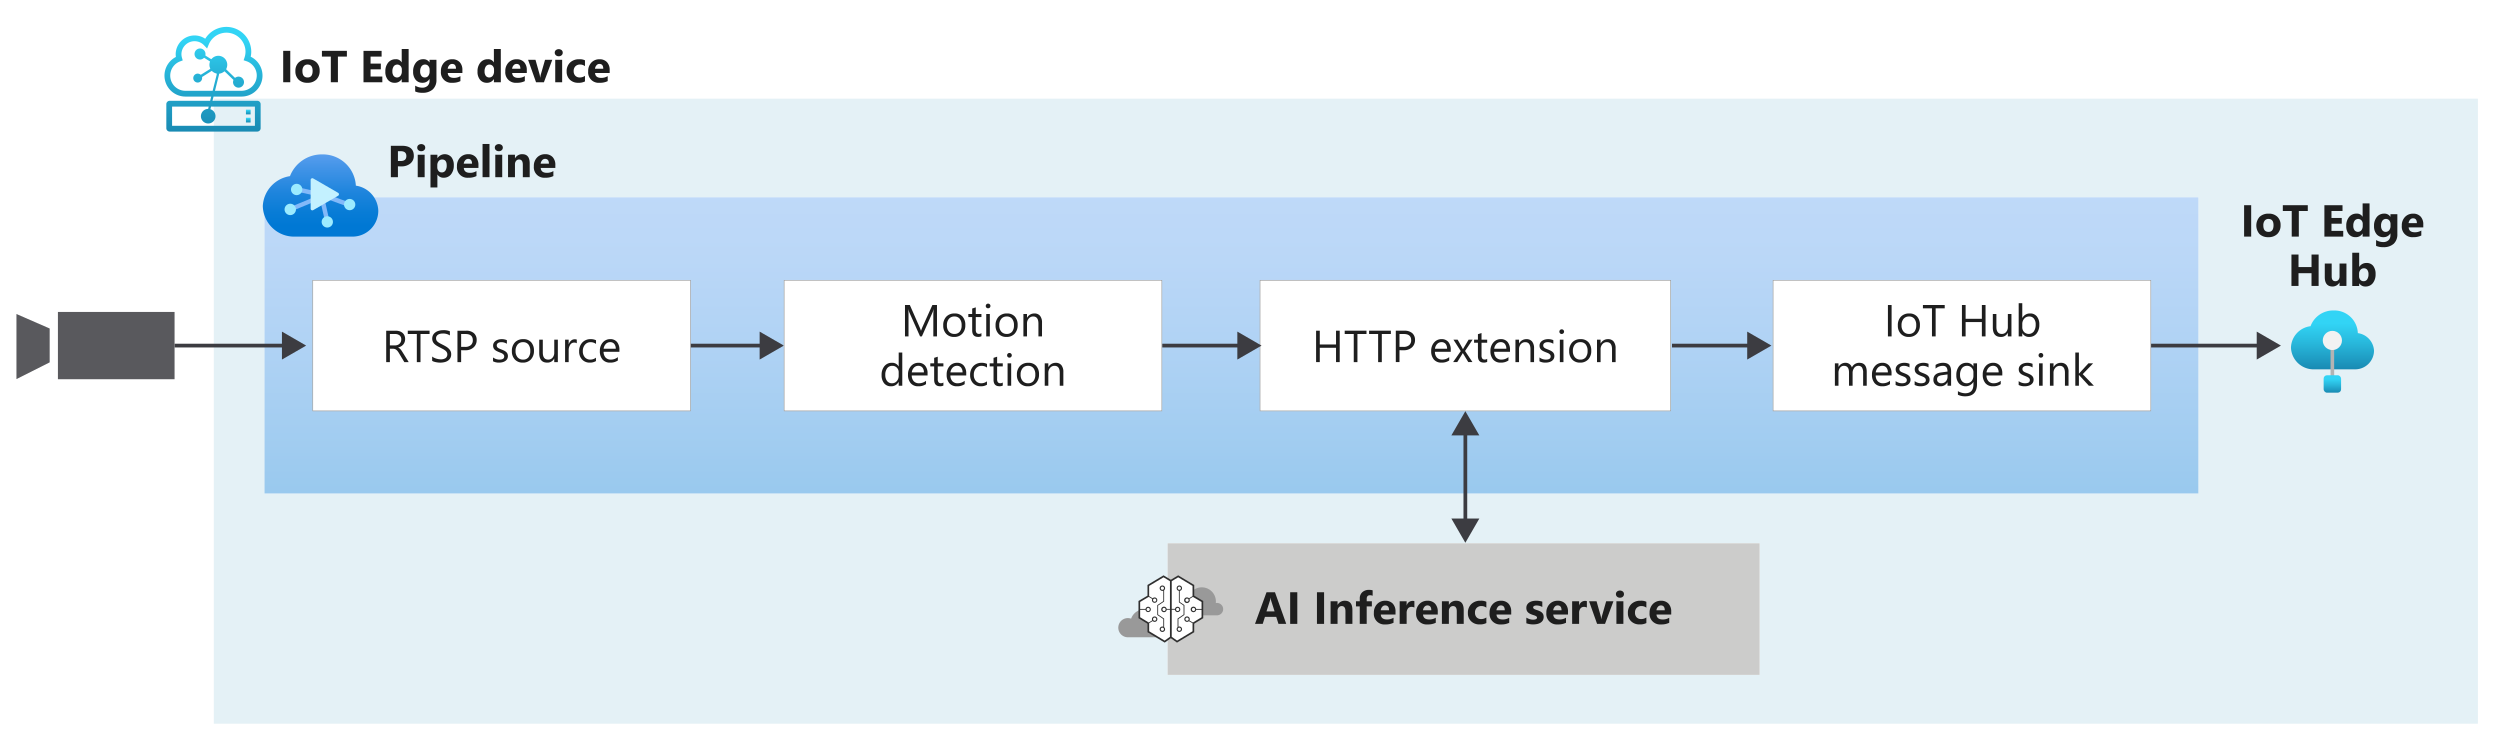 <svg xmlns="http://www.w3.org/2000/svg" xmlns:xlink="http://www.w3.org/1999/xlink" viewBox="0 0 668.8 198">
  <defs>
    <linearGradient id="linear-gradient" x1="329.43" y1="52.8" x2="329.43" y2="132" gradientUnits="userSpaceOnUse">
      <stop offset="0" stop-color="#5ea0ef"/>
      <stop offset="0.18" stop-color="#559cec"/>
      <stop offset="0.47" stop-color="#3c91e5"/>
      <stop offset="0.84" stop-color="#1380da"/>
      <stop offset="1" stop-color="#0078d4"/>
    </linearGradient>
    <linearGradient id="linear-gradient-2" x1="623.99" y1="1460.786" x2="623.99" y2="1476.549" gradientTransform="matrix(1, 0, 0, -1, 0, 1559.6)" gradientUnits="userSpaceOnUse">
      <stop offset="0" stop-color="#198ab3"/>
      <stop offset="0.44" stop-color="#28b7db"/>
      <stop offset="0.78" stop-color="#32d4f5"/>
    </linearGradient>
    <linearGradient id="linear-gradient-3" x1="623.953" y1="1454.549" x2="623.953" y2="1459.215" xlink:href="#linear-gradient-2"/>
    <linearGradient id="linear-gradient-4" x1="57.114" y1="7.2" x2="57.114" y2="35.2" gradientUnits="userSpaceOnUse">
      <stop offset="0.131" stop-color="#32d4f5"/>
      <stop offset="0.404" stop-color="#28b7db"/>
      <stop offset="1" stop-color="#198ab3"/>
    </linearGradient>
    <linearGradient id="linear-gradient-5" x1="66.417" y1="29.341" x2="66.417" y2="30.596" xlink:href="#linear-gradient-4"/>
    <linearGradient id="linear-gradient-6" x1="66.417" y1="31.507" x2="66.417" y2="32.763" xlink:href="#linear-gradient-4"/>
    <linearGradient id="linear-gradient-7" x1="85.754" y1="1522.403" x2="85.754" y2="1495.787" gradientTransform="matrix(1, 0, 0, -1, 0, 1559.6)" gradientUnits="userSpaceOnUse">
      <stop offset="0.117" stop-color="#5ea0ef"/>
      <stop offset="0.271" stop-color="#4595e8"/>
      <stop offset="0.531" stop-color="#1f85dd"/>
      <stop offset="0.741" stop-color="#087cd6"/>
      <stop offset="0.873" stop-color="#0078d4"/>
    </linearGradient>
  </defs>
  <g id="Shapes">
    <rect width="668.8" height="198" fill="#fff"/>
    <g>
      <rect x="57.2" y="26.4" width="605.694" height="167.2" fill="#fff"/>
      <rect x="57.2" y="26.4" width="605.694" height="167.2" fill="#198ab3" opacity="0.12"/>
    </g>
    <g>
      <rect x="70.766" y="52.8" width="517.328" height="79.2" fill="#fff"/>
      <rect x="70.766" y="52.8" width="517.328" height="79.2" opacity="0.4" fill="url(#linear-gradient)"/>
    </g>
    <g>
      <rect x="337.011" y="74.903" width="110" height="35.097" fill="#fff"/>
      <g opacity="0.65">
        <path d="M446.861,75.053v34.8h-109.7v-34.8h109.7m.15-.15h-110V110h110V74.9Z" fill="#505150"/>
      </g>
    </g>
    <g>
      <line x1="392.011" y1="115.382" x2="392.011" y2="139.818" fill="none" stroke="#3c3c41" stroke-miterlimit="10"/>
      <polygon points="388.272 116.476 392.011 110 395.751 116.476 388.272 116.476" fill="#3c3c41"/>
      <polygon points="388.272 138.724 392.011 145.2 395.751 138.724 388.272 138.724" fill="#3c3c41"/>
    </g>
    <g>
      <line x1="45.446" y1="92.452" x2="76.518" y2="92.452" fill="none" stroke="#3c3c41" stroke-miterlimit="10"/>
      <polygon points="75.424 96.191 81.9 92.452 75.424 88.712 75.424 96.191" fill="#3c3c41"/>
    </g>
    <g>
      <line x1="183.1" y1="92.452" x2="204.312" y2="92.452" fill="none" stroke="#3c3c41" stroke-miterlimit="10"/>
      <polygon points="203.218 96.191 209.694 92.452 203.218 88.712 203.218 96.191" fill="#3c3c41"/>
    </g>
    <g>
      <line x1="310.894" y1="92.452" x2="332.106" y2="92.452" fill="none" stroke="#3c3c41" stroke-miterlimit="10"/>
      <polygon points="331.011 96.191 337.488 92.452 331.011 88.712 331.011 96.191" fill="#3c3c41"/>
    </g>
    <g>
      <line x1="447.294" y1="92.452" x2="468.506" y2="92.452" fill="none" stroke="#3c3c41" stroke-miterlimit="10"/>
      <polygon points="467.411 96.191 473.888 92.452 467.411 88.712 467.411 96.191" fill="#3c3c41"/>
    </g>
    <g>
      <rect x="474.26" y="74.903" width="101.2" height="35.097" fill="#fff"/>
      <g opacity="0.65">
        <path d="M575.31,75.053v34.8H474.41v-34.8h100.9m.15-.15H474.26V110h101.2V74.9Z" fill="#505150"/>
      </g>
    </g>
    <g>
      <line x1="575.46" y1="92.452" x2="604.814" y2="92.452" fill="none" stroke="#3c3c41" stroke-miterlimit="10"/>
      <polygon points="603.72 96.191 610.196 92.452 603.72 88.712 603.72 96.191" fill="#3c3c41"/>
    </g>
    <g>
      <path d="M635.1,93.867a5.012,5.012,0,0,0-4.333-4.752,6.294,6.294,0,0,0-6.481-6.061,6.456,6.456,0,0,0-6.172,4.209,5.949,5.949,0,0,0-5.233,5.728,6.049,6.049,0,0,0,6.258,5.814h10.678a1.025,1.025,0,0,0,.271,0A5.05,5.05,0,0,0,635.1,93.867Z" fill="url(#linear-gradient-2)"/>
      <rect x="623.472" y="93.386" width="0.963" height="7.641" fill="#b3b3b3"/>
      <circle cx="623.953" cy="91.077" r="2.568" fill="#f2f2f2"/>
      <rect x="621.62" y="100.385" width="4.666" height="4.666" rx="0.901" fill="url(#linear-gradient-3)"/>
    </g>
    <g>
      <path d="M68.827,26.964H56.848l.281-1.128H64.6a5.616,5.616,0,0,0,2.469-10.665,6.54,6.54,0,0,0,.146-1.372A6.65,6.65,0,0,0,54.9,10.366,5.05,5.05,0,0,0,47,14.473a5.138,5.138,0,0,0,.058.763,5.607,5.607,0,0,0,2.57,10.6H56.5l-.281,1.128H45.4a.908.908,0,0,0-.905.91V34.29a.908.908,0,0,0,.905.91H68.827a.908.908,0,0,0,.9-.91V27.873A.907.907,0,0,0,68.827,26.964Zm-19.2-2.674a4.061,4.061,0,0,1-1.415-7.877l.674-.253-.207-.7a3.529,3.529,0,0,1-.142-.992,3.508,3.508,0,0,1,6.05-2.355l.813.863.455-1.1A5.112,5.112,0,0,1,65.679,13.8a5.021,5.021,0,0,1-.26,1.584l-.245.736.734.244a4.043,4.043,0,0,1,2.782,3.849A4.086,4.086,0,0,1,64.6,24.288H57.514l1.063-4.264.051-.3.3-.067a2.363,2.363,0,0,0,.835-.368l.308-.215,2.376,2.3-.062.256a1.473,1.473,0,0,0,1.427,1.819,1.411,1.411,0,0,0,.533-.1,1.481,1.481,0,0,0,.834-1.913,1.463,1.463,0,0,0-1.9-.838.631.631,0,0,0-.06.032c-.023.014-.048.027-.071.039l-.291.151-2.365-2.289.121-.29a2.4,2.4,0,0,0-2.2-3.316,2.365,2.365,0,0,0-1.642.663l-.257.249-1.572-.985.025-.281a1.461,1.461,0,0,0-1.457-1.6,1.448,1.448,0,0,0-.534.1,1.482,1.482,0,0,0-.833,1.914,1.458,1.458,0,0,0,1.368.938,1.436,1.436,0,0,0,.534-.1,1.453,1.453,0,0,0,.322-.184l.249-.181,1.561.979-.078.323a2.334,2.334,0,0,0,.048,1.314l.112.341L53.725,20l-.239-.14a1.169,1.169,0,0,0-1.029-.083,1.2,1.2,0,0,0-.673,1.547A1.183,1.183,0,0,0,53.321,22a1.2,1.2,0,0,0,.748-1.143l-.007-.261,2.584-1.634.254.21a2.371,2.371,0,0,0,.735.408l.366.127-.062.377-1.049,4.2Zm18.57,9.365H46.034V28.511h9.8l-.156.623a1.951,1.951,0,1,0,.6.087l.177-.71H68.194Z" fill="url(#linear-gradient-4)"/>
      <path d="M67.042,29.341H65.793V30.6h1.249Z" fill="url(#linear-gradient-5)"/>
      <path d="M67.042,31.507H65.793v1.256h1.249Z" fill="url(#linear-gradient-6)"/>
    </g>
    <g id="a3857c27-3253-4155-b620-22ae9cf301a7">
      <g>
        <path d="M95.2,49.666a8.852,8.852,0,0,0-9.086-8.36,9.109,9.109,0,0,0-8.541,5.815,8.529,8.529,0,0,0-7.269,8A8.382,8.382,0,0,0,78.884,63.3H94.3a6.907,6.907,0,0,0,6.9-6.912A7,7,0,0,0,95.2,49.666Z" fill="url(#linear-gradient-7)"/>
        <g>
          <polygon points="93.968 54.358 86.267 51.497 86.068 51.991 86.193 51.538 79.355 50.033 79.027 51.18 84.798 52.431 77.394 55.491 77.963 56.507 85.608 53.332 86.976 59.356 88.158 59.21 86.764 52.992 93.515 55.46 93.968 54.358" fill="#83b9f9"/>
          <path d="M78.169,51.615a1.512,1.512,0,1,0,.268-2.121h0l-.034.028A1.5,1.5,0,0,0,78.169,51.615Zm-1.716,5.35a1.521,1.521,0,1,0,.258-2.137,1.521,1.521,0,0,0-.258,2.137Zm15.9-1.321a1.505,1.505,0,1,0,.276-2.111l-.006,0h0a1.486,1.486,0,0,0-.278,2.083Z" fill="#9cebff"/>
          <path d="M86.373,60.288a1.505,1.505,0,1,0,.269-2.112h0a1.487,1.487,0,0,0-.29,2.084l0,0Z" fill="#9cebff"/>
        </g>
        <path d="M90.449,52.367a.453.453,0,0,0,0-.786l-3.322-1.922-3.333-1.921a.454.454,0,0,0-.687.393v7.686a.453.453,0,0,0,.687.393l3.333-1.921Z" fill="#c3f1ff"/>
      </g>
    </g>
    <g>
      <g>
        <polygon points="4.4 101.414 13.288 96.94 13.288 87.881 4.4 84.003 4.4 101.414" fill="#fff"/>
        <polygon points="4.4 101.414 13.288 96.94 13.288 87.881 4.4 84.003 4.4 101.414" fill="#3c3c41" opacity="0.85"/>
      </g>
      <g>
        <rect x="15.495" y="83.452" width="31.205" height="18" fill="#fff"/>
        <rect x="15.495" y="83.452" width="31.205" height="18" fill="#3c3c41" opacity="0.85"/>
      </g>
    </g>
    <g>
      <rect x="209.694" y="74.903" width="101.2" height="35.097" fill="#fff"/>
      <g opacity="0.65">
        <path d="M310.744,75.053v34.8h-100.9v-34.8h100.9m.15-.15h-101.2V110h101.2V74.9Z" fill="#505150"/>
      </g>
    </g>
    <g>
      <rect x="83.6" y="74.903" width="101.2" height="35.097" fill="#fff"/>
      <g opacity="0.65">
        <path d="M184.65,75.053v34.8H83.75v-34.8h100.9m.15-.15H83.6V110H184.8V74.9Z" fill="#505150"/>
      </g>
    </g>
    <g>
      <rect x="312.364" y="145.343" width="158.363" height="35.2" fill="#fff"/>
      <rect x="312.364" y="145.343" width="158.363" height="35.2" fill="#cccccb"/>
    </g>
    <g>
      <path d="M310.207,167.169a1.716,1.716,0,0,0-.315.03,3.93,3.93,0,0,0,.026-.437,3.771,3.771,0,0,0-7.324-1.261,2.566,2.566,0,1,0-.863,4.982h8.476a1.657,1.657,0,1,0,0-3.314Z" fill="#999" fill-rule="evenodd"/>
      <path d="M325.564,161.3a1.633,1.633,0,0,0-.315.031,3.733,3.733,0,0,0,.026-.438,3.771,3.771,0,0,0-7.324-1.261,2.566,2.566,0,1,0-.862,4.982h8.475a1.657,1.657,0,0,0,0-3.314Z" fill="#999" fill-rule="evenodd"/>
      <path d="M307.181,156.636l4.14-2.428,1.9,1.205,2.014-1.261,4.046,2.541-.037,2.879,2.465,1.412v4.366l-2.447,1.317v2.409l-4.347,2.5-1.713-1.242-1.6,1.242L307.237,169l-.037-2.315-2.334-1.43-.094-4.2,2.428-1.506Z" fill="#fff" fill-rule="evenodd"/>
      <path d="M311.29,168.6a.425.425,0,1,1-.373-.692l.044,0a.426.426,0,0,1,.329.694ZM311,157.781a.427.427,0,0,1-.466-.38.426.426,0,0,1,.38-.466l.044,0a.425.425,0,0,1,.042.848Zm.349,9.944h.077v-2.178a.115.115,0,0,0-.049-.094l-1.557-1.062V162l1.556-1.036a.114.114,0,0,0,.05-.094v-2.96a.725.725,0,0,0-.542-1.276.726.726,0,0,0,.072,1.448.6.6,0,0,0,.074,0,.727.727,0,0,0,.17-.04v2.772l-1.556,1.036a.112.112,0,0,0-.05.094v2.508a.113.113,0,0,0,.049.094l1.557,1.062v2.044a.725.725,0,1,0-.243,1.408c.024,0,.049,0,.073,0a.723.723,0,0,0,.319-1.33Z" fill="#2f2f2f" fill-rule="evenodd"/>
      <path d="M315.49,167.907l.043,0a.425.425,0,1,1-.372.692.42.42,0,0,1-.093-.312A.426.426,0,0,1,315.49,167.907Zm-.422-10.592a.425.425,0,0,1,.422-.382l.043,0a.424.424,0,0,1,.38.466.426.426,0,0,1-.465.38A.425.425,0,0,1,315.068,157.315Zm.537,3.705v-2.946a.714.714,0,0,0,.345-.153.726.726,0,0,0,.263-.49.726.726,0,0,0-.649-.8.725.725,0,0,0-.184,1.437v3.006a.114.114,0,0,0,.048.093l1.2.829v2.39l-1.557,1.062a.112.112,0,0,0-.049.093v2.166h.1a.725.725,0,0,0-.349.547.728.728,0,0,0,.649.8l.074,0a.726.726,0,0,0,.073-1.448.71.71,0,0,0-.316.04v-2.044l1.556-1.062a.114.114,0,0,0,.05-.094v-2.508a.112.112,0,0,0-.049-.093Z" fill="#2f2f2f" fill-rule="evenodd"/>
      <path d="M319.713,163.043a.425.425,0,1,1-.425-.424A.425.425,0,0,1,319.713,163.043Zm-1.727-2.488a.425.425,0,1,1-.424-.425A.425.425,0,0,1,317.986,160.555Zm-3.364,2.488a.425.425,0,1,1,.425.425A.425.425,0,0,1,314.622,163.043Zm2.94,3.023a.425.425,0,1,1,.424-.425A.425.425,0,0,1,317.562,166.066Zm1.576.462-.944-.537a.715.715,0,0,0,.094-.35.731.731,0,1,0-.234.531l.973.554v2.146l-4.139,2.5-1.425-1.017v-7.236h.866a.714.714,0,1,0,.009-.226h-.875v-7.416l1.723-1.038,3.841,2.306v2.729l-.334.2-.609.386a.756.756,0,1,0,.128.186l.6-.379.319-.186,2.307,1.359V162.9H320a.738.738,0,1,0,.006.226h1.43v2Zm-7.309-3.485a.425.425,0,1,1-.425-.424A.425.425,0,0,1,311.829,163.043Zm-2.94-2.913a.425.425,0,1,1-.425.425A.425.425,0,0,1,308.889,160.13Zm-2.151,2.913a.425.425,0,1,1,.425.425A.424.424,0,0,1,306.738,163.043Zm1.726,2.6a.425.425,0,1,1,.425.425A.426.426,0,0,1,308.464,165.641Zm3.1,5.728-4.139-2.5v-2.156l.945-.57a.725.725,0,1,0-.206-.5.707.707,0,0,0,.077.318l-.935.565-2.291-1.4v-2h1.431a.714.714,0,1,0,.006-.226h-1.437v-1.866l2.3-1.357.923.558a.716.716,0,1,0,.129-.186l-.946-.571v-2.735l3.841-2.306,1.723,1.038v7.416h-.875a.737.737,0,1,0,.009.226h.866v7.236Zm7.916-12.013v-2.87l-4.293-2.577-1.961,1.181-1.96-1.181-4.293,2.577v2.87l-2.409,1.418v4.608l2.409,1.468v2.277l4.612,2.782,1.641-1.172,1.642,1.172,4.612-2.782V166.85l2.409-1.468v-4.608Z" fill="#2f2f2f" fill-rule="evenodd"/>
    </g>
  </g>
  <g id="Text">
    <g>
      <path d="M602.235,63.3h-1.892V54.9h1.892Z" fill="#1e1e1e"/>
      <path d="M606.823,63.448a3.226,3.226,0,0,1-2.358-.84A3.476,3.476,0,0,1,604.5,58a3.369,3.369,0,0,1,2.408-.841,3.189,3.189,0,0,1,2.344.841,2.992,2.992,0,0,1,.85,2.224,3.172,3.172,0,0,1-.876,2.361A3.262,3.262,0,0,1,606.823,63.448Zm.047-4.875a1.234,1.234,0,0,0-1.019.452,1.982,1.982,0,0,0-.364,1.277q0,1.728,1.395,1.728,1.331,0,1.33-1.775Q608.212,58.573,606.87,58.573Z" fill="#1e1e1e"/>
      <path d="M617.382,56.441h-2.4V63.3h-1.9V56.441H610.7V54.9h6.68Z" fill="#1e1e1e"/>
      <path d="M626.862,63.3h-5.039V54.9h4.846v1.541h-2.953V58.31h2.748v1.535h-2.748v1.922h3.146Z" fill="#1e1e1e"/>
      <path d="M633.9,63.3h-1.851v-.826h-.024a2.075,2.075,0,0,1-1.857.972,2.274,2.274,0,0,1-1.811-.794,3.284,3.284,0,0,1-.685-2.217,3.578,3.578,0,0,1,.756-2.385,2.465,2.465,0,0,1,1.98-.9,1.683,1.683,0,0,1,1.617.833h.024V54.419H633.9Zm-1.816-2.918v-.451a1.418,1.418,0,0,0-.34-.973,1.2,1.2,0,0,0-1.846.1,2.246,2.246,0,0,0-.345,1.327,1.941,1.941,0,0,0,.334,1.219,1.187,1.187,0,0,0,1.843-.024A1.88,1.88,0,0,0,632.083,60.384Z" fill="#1e1e1e"/>
      <path d="M641.341,62.616a3.392,3.392,0,0,1-.967,2.587,3.916,3.916,0,0,1-2.8.917,4.451,4.451,0,0,1-1.922-.345V64.216a3.689,3.689,0,0,0,1.87.539,2.014,2.014,0,0,0,1.453-.495,1.779,1.779,0,0,0,.515-1.345v-.474h-.023a2.067,2.067,0,0,1-1.869,1.007,2.25,2.25,0,0,1-1.823-.808,3.28,3.28,0,0,1-.673-2.168,3.652,3.652,0,0,1,.75-2.42,2.447,2.447,0,0,1,1.974-.9,1.823,1.823,0,0,1,1.641.844h.023v-.7h1.852Zm-1.828-2.2v-.474a1.461,1.461,0,0,0-.337-.97,1.09,1.09,0,0,0-.876-.4,1.134,1.134,0,0,0-.967.481,2.26,2.26,0,0,0-.352,1.353,1.913,1.913,0,0,0,.334,1.187,1.089,1.089,0,0,0,.914.436,1.132,1.132,0,0,0,.929-.442A1.809,1.809,0,0,0,639.513,60.419Z" fill="#1e1e1e"/>
      <path d="M648.278,60.829h-3.914q.094,1.307,1.647,1.307a3.21,3.21,0,0,0,1.74-.469V63a4.57,4.57,0,0,1-2.162.445A2.792,2.792,0,0,1,642.53,60.4a3.211,3.211,0,0,1,.867-2.367,2.889,2.889,0,0,1,2.133-.874,2.623,2.623,0,0,1,2.031.78,3,3,0,0,1,.717,2.115Zm-1.716-1.136q0-1.29-1.043-1.289a1,1,0,0,0-.771.369,1.665,1.665,0,0,0-.4.92Z" fill="#1e1e1e"/>
      <path d="M620.276,76.5h-1.9V73.08H614.9V76.5h-1.892V68.1H614.9v3.351h3.481V68.1h1.9Z" fill="#1e1e1e"/>
      <path d="M627.718,76.5h-1.846v-.914h-.029a2.1,2.1,0,0,1-1.834,1.061q-2.086,0-2.086-2.526V70.5h1.846v3.457q0,1.272,1.007,1.272a1,1,0,0,0,.8-.349,1.406,1.406,0,0,0,.3-.946V70.5h1.846Z" fill="#1e1e1e"/>
      <path d="M631.151,75.805h-.023v.7h-1.852V67.619h1.852V71.4h.023a2.2,2.2,0,0,1,1.952-1.048,2.139,2.139,0,0,1,1.787.8,3.433,3.433,0,0,1,.627,2.179,3.722,3.722,0,0,1-.733,2.408,2.384,2.384,0,0,1-1.957.909A1.893,1.893,0,0,1,631.151,75.805Zm-.052-2.531v.615a1.4,1.4,0,0,0,.334.961,1.084,1.084,0,0,0,.855.381,1.135,1.135,0,0,0,.982-.49,2.364,2.364,0,0,0,.348-1.385,1.878,1.878,0,0,0-.319-1.163,1.076,1.076,0,0,0-.911-.419,1.175,1.175,0,0,0-.923.416A1.579,1.579,0,0,0,631.1,73.274Z" fill="#1e1e1e"/>
    </g>
    <g>
      <path d="M358.4,96.869h-.985V93.037h-4.347v3.832h-.985v-8.4h.985v3.686h4.347V88.467h.985Z" fill="#1e1e1e"/>
      <path d="M365.566,89.358h-2.425v7.511h-.985V89.358h-2.42v-.891h5.83Z" fill="#1e1e1e"/>
      <path d="M372.088,89.358h-2.426v7.511h-.984V89.358h-2.42v-.891h5.83Z" fill="#1e1e1e"/>
      <path d="M374.391,93.694v3.175h-.985v-8.4h2.309a3.05,3.05,0,0,1,2.089.656,2.345,2.345,0,0,1,.741,1.852,2.546,2.546,0,0,1-.823,1.957,3.145,3.145,0,0,1-2.224.762Zm0-4.336V92.8h1.031a2.3,2.3,0,0,0,1.556-.466,1.649,1.649,0,0,0,.536-1.315q0-1.665-1.969-1.664Z" fill="#1e1e1e"/>
      <path d="M388.107,94.11h-4.236a2.242,2.242,0,0,0,.539,1.546,1.857,1.857,0,0,0,1.418.545,2.942,2.942,0,0,0,1.863-.668v.9a3.478,3.478,0,0,1-2.091.574,2.534,2.534,0,0,1-2-.817,3.344,3.344,0,0,1-.727-2.3,3.279,3.279,0,0,1,.794-2.282,2.544,2.544,0,0,1,1.972-.882,2.258,2.258,0,0,1,1.822.761,3.175,3.175,0,0,1,.644,2.116Zm-.984-.815a1.96,1.96,0,0,0-.4-1.3,1.37,1.37,0,0,0-1.1-.463,1.549,1.549,0,0,0-1.154.487,2.2,2.2,0,0,0-.586,1.271Z" fill="#1e1e1e"/>
      <path d="M393.943,90.869,391.928,93.9l1.98,2.965h-1.119l-1.178-1.945q-.111-.182-.263-.457h-.024q-.029.052-.275.457l-1.2,1.945H388.74l2.045-2.941-1.957-3.059h1.119l1.16,2.051c.086.152.17.309.252.469h.024l1.5-2.52Z" fill="#1e1e1e"/>
      <path d="M397.852,96.811a1.857,1.857,0,0,1-.9.187q-1.576,0-1.576-1.758V91.69h-1.031v-.821h1.031V89.4l.961-.31v1.775h1.512v.821H396.34v3.381a1.4,1.4,0,0,0,.205.861.818.818,0,0,0,.68.258,1.011,1.011,0,0,0,.627-.2Z" fill="#1e1e1e"/>
      <path d="M403.957,94.11h-4.236a2.237,2.237,0,0,0,.539,1.546,1.856,1.856,0,0,0,1.418.545,2.942,2.942,0,0,0,1.863-.668v.9a3.481,3.481,0,0,1-2.092.574,2.537,2.537,0,0,1-2-.817,3.348,3.348,0,0,1-.726-2.3,3.275,3.275,0,0,1,.794-2.282,2.544,2.544,0,0,1,1.971-.882,2.26,2.26,0,0,1,1.823.761,3.181,3.181,0,0,1,.644,2.116Zm-.984-.815a1.954,1.954,0,0,0-.4-1.3,1.368,1.368,0,0,0-1.1-.463,1.553,1.553,0,0,0-1.155.487,2.214,2.214,0,0,0-.586,1.271Z" fill="#1e1e1e"/>
      <path d="M410.391,96.869h-.961V93.447q0-1.909-1.395-1.91a1.513,1.513,0,0,0-1.192.542,2.009,2.009,0,0,0-.472,1.368v3.422h-.961v-6h.961v1h.024a2.166,2.166,0,0,1,1.968-1.136,1.837,1.837,0,0,1,1.506.635,2.832,2.832,0,0,1,.522,1.837Z" fill="#1e1e1e"/>
      <path d="M411.838,96.653V95.621a2.841,2.841,0,0,0,1.728.58q1.266,0,1.266-.843a.736.736,0,0,0-.108-.408,1.1,1.1,0,0,0-.293-.3,2.29,2.29,0,0,0-.434-.231c-.166-.068-.345-.14-.536-.214a6.838,6.838,0,0,1-.7-.319,2.162,2.162,0,0,1-.5-.363,1.37,1.37,0,0,1-.305-.46,1.636,1.636,0,0,1-.1-.6,1.433,1.433,0,0,1,.193-.747,1.719,1.719,0,0,1,.516-.545,2.4,2.4,0,0,1,.735-.331,3.27,3.27,0,0,1,.852-.111,3.454,3.454,0,0,1,1.395.269v.973a2.717,2.717,0,0,0-1.523-.434,1.787,1.787,0,0,0-.487.062,1.183,1.183,0,0,0-.372.173.808.808,0,0,0-.24.266.7.7,0,0,0-.085.343.822.822,0,0,0,.085.393.877.877,0,0,0,.249.281,1.925,1.925,0,0,0,.4.223c.157.066.334.138.534.216a7.328,7.328,0,0,1,.714.314,2.447,2.447,0,0,1,.54.363,1.423,1.423,0,0,1,.342.466,1.505,1.505,0,0,1,.12.627,1.473,1.473,0,0,1-.2.773,1.683,1.683,0,0,1-.524.545,2.388,2.388,0,0,1-.756.322,3.7,3.7,0,0,1-.9.106A3.406,3.406,0,0,1,411.838,96.653Z" fill="#1e1e1e"/>
      <path d="M417.785,89.346a.608.608,0,0,1-.439-.176.594.594,0,0,1-.182-.445.616.616,0,0,1,.621-.627.616.616,0,0,1,.448.179.624.624,0,0,1,0,.887A.615.615,0,0,1,417.785,89.346Zm.469,7.523h-.961v-6h.961Z" fill="#1e1e1e"/>
      <path d="M422.707,97.01a2.781,2.781,0,0,1-2.124-.841,3.115,3.115,0,0,1-.794-2.229,3.246,3.246,0,0,1,.826-2.362,2.972,2.972,0,0,1,2.233-.849,2.689,2.689,0,0,1,2.094.826,3.275,3.275,0,0,1,.753,2.291,3.223,3.223,0,0,1-.811,2.3A2.845,2.845,0,0,1,422.707,97.01Zm.07-5.473a1.826,1.826,0,0,0-1.464.63,2.584,2.584,0,0,0-.54,1.737,2.449,2.449,0,0,0,.545,1.682,1.854,1.854,0,0,0,1.459.615,1.758,1.758,0,0,0,1.433-.6,2.619,2.619,0,0,0,.5-1.717,2.662,2.662,0,0,0-.5-1.734A1.748,1.748,0,0,0,422.777,91.537Z" fill="#1e1e1e"/>
      <path d="M432.211,96.869h-.961V93.447q0-1.909-1.395-1.91a1.514,1.514,0,0,0-1.192.542,2.013,2.013,0,0,0-.472,1.368v3.422h-.961v-6h.961v1h.024a2.166,2.166,0,0,1,1.969-1.136,1.835,1.835,0,0,1,1.5.635,2.832,2.832,0,0,1,.522,1.837Z" fill="#1e1e1e"/>
    </g>
    <g>
      <path d="M506.041,90h-.984V81.6h.984Z" fill="#1e1e1e"/>
      <path d="M510.629,90.14a2.784,2.784,0,0,1-2.124-.84,3.117,3.117,0,0,1-.794-2.23,3.242,3.242,0,0,1,.826-2.361,2.969,2.969,0,0,1,2.233-.85,2.689,2.689,0,0,1,2.094.826,3.277,3.277,0,0,1,.753,2.291,3.223,3.223,0,0,1-.811,2.3A2.845,2.845,0,0,1,510.629,90.14Zm.07-5.472a1.829,1.829,0,0,0-1.465.63,2.587,2.587,0,0,0-.539,1.737,2.45,2.45,0,0,0,.545,1.682,1.854,1.854,0,0,0,1.459.615,1.756,1.756,0,0,0,1.433-.6,2.617,2.617,0,0,0,.5-1.717,2.662,2.662,0,0,0-.5-1.734A1.75,1.75,0,0,0,510.7,84.668Z" fill="#1e1e1e"/>
      <path d="M520.25,82.488h-2.426V90h-.984V82.488h-2.42V81.6h5.83Z" fill="#1e1e1e"/>
      <path d="M531.172,90h-.984V86.168H525.84V90h-.985V81.6h.985v3.686h4.348V81.6h.984Z" fill="#1e1e1e"/>
      <path d="M538.1,90h-.961v-.95h-.024a1.971,1.971,0,0,1-1.851,1.09q-2.145,0-2.145-2.554V84h.955v3.433q0,1.9,1.453,1.9a1.471,1.471,0,0,0,1.158-.519,1.988,1.988,0,0,0,.454-1.356V84h.961Z" fill="#1e1e1e"/>
      <path d="M541.021,89.133H541V90h-.961V81.117H541v3.937h.023a2.275,2.275,0,0,1,2.075-1.2,2.2,2.2,0,0,1,1.807.806,3.324,3.324,0,0,1,.654,2.159,3.713,3.713,0,0,1-.733,2.411,2.436,2.436,0,0,1-2,.905A1.976,1.976,0,0,1,541.021,89.133ZM541,86.713v.837a1.785,1.785,0,0,0,.483,1.263,1.724,1.724,0,0,0,2.6-.149,3.068,3.068,0,0,0,.5-1.858,2.416,2.416,0,0,0-.463-1.57,1.53,1.53,0,0,0-1.254-.568,1.7,1.7,0,0,0-1.347.583A2.139,2.139,0,0,0,541,86.713Z" fill="#1e1e1e"/>
      <path d="M499.388,103.2h-.961V99.755a2.6,2.6,0,0,0-.308-1.442,1.166,1.166,0,0,0-1.034-.445,1.28,1.28,0,0,0-1.046.562,2.155,2.155,0,0,0-.431,1.348V103.2h-.961V99.637q0-1.769-1.365-1.769a1.266,1.266,0,0,0-1.043.53,2.2,2.2,0,0,0-.41,1.38V103.2h-.961v-6h.961v.949h.024a2.038,2.038,0,0,1,1.863-1.09,1.741,1.741,0,0,1,1.072.343,1.722,1.722,0,0,1,.627.9,2.14,2.14,0,0,1,1.992-1.242q1.982,0,1.981,2.444Z" fill="#1e1e1e"/>
      <path d="M506.026,100.44H501.79a2.245,2.245,0,0,0,.539,1.547,1.861,1.861,0,0,0,1.418.545,2.948,2.948,0,0,0,1.863-.668v.9a3.478,3.478,0,0,1-2.091.575,2.535,2.535,0,0,1-2-.818,3.342,3.342,0,0,1-.727-2.3,3.283,3.283,0,0,1,.794-2.282,2.544,2.544,0,0,1,1.972-.882,2.255,2.255,0,0,1,1.822.762,3.174,3.174,0,0,1,.644,2.115Zm-.984-.814a1.958,1.958,0,0,0-.4-1.3,1.367,1.367,0,0,0-1.1-.463,1.552,1.552,0,0,0-1.154.486,2.2,2.2,0,0,0-.586,1.272Z" fill="#1e1e1e"/>
      <path d="M507.116,102.983v-1.031a2.844,2.844,0,0,0,1.729.58q1.264,0,1.265-.844a.733.733,0,0,0-.108-.407,1.083,1.083,0,0,0-.293-.3,2.235,2.235,0,0,0-.434-.231c-.166-.069-.344-.14-.536-.214a6.93,6.93,0,0,1-.7-.32,2.105,2.105,0,0,1-.5-.363,1.36,1.36,0,0,1-.305-.46,1.634,1.634,0,0,1-.1-.6,1.428,1.428,0,0,1,.193-.747,1.708,1.708,0,0,1,.516-.545,2.391,2.391,0,0,1,.735-.331,3.236,3.236,0,0,1,.853-.112,3.436,3.436,0,0,1,1.394.27V98.3a2.716,2.716,0,0,0-1.523-.433,1.775,1.775,0,0,0-.486.061,1.185,1.185,0,0,0-.372.173.794.794,0,0,0-.241.267.709.709,0,0,0-.085.343.827.827,0,0,0,.085.392.866.866,0,0,0,.249.281,1.889,1.889,0,0,0,.4.223q.234.1.533.217a7.36,7.36,0,0,1,.715.313,2.477,2.477,0,0,1,.539.364,1.422,1.422,0,0,1,.343.465,1.505,1.505,0,0,1,.12.627,1.48,1.48,0,0,1-.2.774,1.672,1.672,0,0,1-.524.545,2.411,2.411,0,0,1-.756.322,3.746,3.746,0,0,1-.9.106A3.407,3.407,0,0,1,507.116,102.983Z" fill="#1e1e1e"/>
      <path d="M512.208,102.983v-1.031a2.842,2.842,0,0,0,1.729.58q1.264,0,1.265-.844a.733.733,0,0,0-.108-.407,1.1,1.1,0,0,0-.293-.3,2.235,2.235,0,0,0-.434-.231q-.249-.1-.536-.214a6.83,6.83,0,0,1-.7-.32,2.105,2.105,0,0,1-.5-.363,1.36,1.36,0,0,1-.3-.46,1.634,1.634,0,0,1-.1-.6,1.428,1.428,0,0,1,.193-.747,1.708,1.708,0,0,1,.516-.545,2.391,2.391,0,0,1,.735-.331,3.231,3.231,0,0,1,.853-.112,3.436,3.436,0,0,1,1.394.27V98.3a2.716,2.716,0,0,0-1.523-.433,1.788,1.788,0,0,0-.487.061,1.206,1.206,0,0,0-.372.173.8.8,0,0,0-.24.267.7.7,0,0,0-.085.343.815.815,0,0,0,.085.392.866.866,0,0,0,.249.281,1.864,1.864,0,0,0,.4.223q.234.1.533.217a7.469,7.469,0,0,1,.715.313,2.477,2.477,0,0,1,.539.364,1.419,1.419,0,0,1,.342.465,1.5,1.5,0,0,1,.121.627,1.48,1.48,0,0,1-.2.774,1.682,1.682,0,0,1-.524.545,2.411,2.411,0,0,1-.756.322,3.748,3.748,0,0,1-.9.106A3.406,3.406,0,0,1,512.208,102.983Z" fill="#1e1e1e"/>
      <path d="M521.958,103.2H521v-.938h-.023a2.013,2.013,0,0,1-1.846,1.079,1.973,1.973,0,0,1-1.4-.475,1.643,1.643,0,0,1-.507-1.26q0-1.681,1.98-1.957L521,99.4q0-1.529-1.236-1.529a2.954,2.954,0,0,0-1.957.738v-.984a3.718,3.718,0,0,1,2.039-.563q2.115,0,2.115,2.239ZM521,100.165l-1.447.2a2.345,2.345,0,0,0-1.008.331.953.953,0,0,0-.34.841.917.917,0,0,0,.314.718,1.213,1.213,0,0,0,.835.278,1.541,1.541,0,0,0,1.18-.5,1.789,1.789,0,0,0,.466-1.269Z" fill="#1e1e1e"/>
      <path d="M528.89,102.719q0,3.306-3.164,3.305a4.253,4.253,0,0,1-1.946-.422v-.961a4,4,0,0,0,1.934.563q2.214,0,2.215-2.356v-.656h-.024a2.427,2.427,0,0,1-3.864.349,3.2,3.2,0,0,1-.683-2.148,3.735,3.735,0,0,1,.736-2.431,2.455,2.455,0,0,1,2.012-.9,1.954,1.954,0,0,1,1.8.973h.024V97.2h.961Zm-.961-2.232V99.6a1.712,1.712,0,0,0-.484-1.224,1.59,1.59,0,0,0-1.2-.51,1.669,1.669,0,0,0-1.394.647,2.891,2.891,0,0,0-.5,1.814,2.48,2.48,0,0,0,.483,1.6,1.56,1.56,0,0,0,1.28.6,1.672,1.672,0,0,0,1.316-.574A2.14,2.14,0,0,0,527.929,100.487Z" fill="#1e1e1e"/>
      <path d="M535.657,100.44h-4.236a2.245,2.245,0,0,0,.539,1.547,1.859,1.859,0,0,0,1.418.545,2.948,2.948,0,0,0,1.863-.668v.9a3.479,3.479,0,0,1-2.092.575,2.538,2.538,0,0,1-2-.818,3.347,3.347,0,0,1-.726-2.3,3.278,3.278,0,0,1,.794-2.282,2.544,2.544,0,0,1,1.971-.882,2.256,2.256,0,0,1,1.823.762,3.18,3.18,0,0,1,.644,2.115Zm-.984-.814a1.953,1.953,0,0,0-.4-1.3,1.364,1.364,0,0,0-1.1-.463,1.552,1.552,0,0,0-1.154.486,2.2,2.2,0,0,0-.586,1.272Z" fill="#1e1e1e"/>
      <path d="M540.034,102.983v-1.031a2.844,2.844,0,0,0,1.729.58q1.264,0,1.265-.844a.733.733,0,0,0-.108-.407,1.083,1.083,0,0,0-.293-.3,2.235,2.235,0,0,0-.434-.231c-.166-.069-.344-.14-.536-.214a6.93,6.93,0,0,1-.7-.32,2.105,2.105,0,0,1-.5-.363,1.36,1.36,0,0,1-.3-.46,1.634,1.634,0,0,1-.1-.6,1.428,1.428,0,0,1,.193-.747,1.708,1.708,0,0,1,.516-.545,2.391,2.391,0,0,1,.735-.331,3.236,3.236,0,0,1,.853-.112,3.436,3.436,0,0,1,1.394.27V98.3a2.716,2.716,0,0,0-1.523-.433,1.775,1.775,0,0,0-.486.061,1.2,1.2,0,0,0-.373.173.8.8,0,0,0-.24.267.709.709,0,0,0-.085.343.827.827,0,0,0,.085.392.866.866,0,0,0,.249.281,1.889,1.889,0,0,0,.4.223q.234.1.533.217a7.36,7.36,0,0,1,.715.313,2.477,2.477,0,0,1,.539.364,1.422,1.422,0,0,1,.343.465,1.505,1.505,0,0,1,.12.627,1.48,1.48,0,0,1-.2.774,1.672,1.672,0,0,1-.524.545,2.411,2.411,0,0,1-.756.322,3.746,3.746,0,0,1-.9.106A3.407,3.407,0,0,1,540.034,102.983Z" fill="#1e1e1e"/>
      <path d="M545.981,95.676a.609.609,0,0,1-.439-.175.6.6,0,0,1-.182-.446.616.616,0,0,1,.621-.627.623.623,0,0,1,.449.179.628.628,0,0,1,0,.888A.616.616,0,0,1,545.981,95.676Zm.469,7.524h-.961v-6h.961Z" fill="#1e1e1e"/>
      <path d="M553.376,103.2h-.961V99.778q0-1.91-1.394-1.91a1.515,1.515,0,0,0-1.193.542,2.01,2.01,0,0,0-.472,1.368V103.2h-.96v-6h.96v1h.024a2.165,2.165,0,0,1,1.969-1.137,1.833,1.833,0,0,1,1.5.636,2.83,2.83,0,0,1,.522,1.837Z" fill="#1e1e1e"/>
      <path d="M560.167,103.2h-1.348l-2.648-2.883h-.024V103.2h-.96V94.317h.96v5.631h.024L558.69,97.2h1.26l-2.783,2.894Z" fill="#1e1e1e"/>
    </g>
    <g>
      <path d="M77.654,22H75.761V13.6h1.893Z" fill="#1e1e1e"/>
      <path d="M82.242,22.147a3.23,3.23,0,0,1-2.359-.841,3.049,3.049,0,0,1-.858-2.282,3.045,3.045,0,0,1,.891-2.329,3.361,3.361,0,0,1,2.408-.841,3.182,3.182,0,0,1,2.343.841,2.984,2.984,0,0,1,.85,2.223,3.172,3.172,0,0,1-.876,2.361A3.258,3.258,0,0,1,82.242,22.147Zm.047-4.875a1.234,1.234,0,0,0-1.02.451A1.99,1.99,0,0,0,80.906,19q0,1.729,1.394,1.729,1.331,0,1.33-1.776Q83.63,17.272,82.289,17.272Z" fill="#1e1e1e"/>
      <path d="M92.8,15.139H90.4V22h-1.9V15.139H86.121V13.6H92.8Z" fill="#1e1e1e"/>
      <path d="M102.281,22H97.242V13.6h4.845v1.541H99.134v1.869h2.748v1.535H99.134v1.922h3.147Z" fill="#1e1e1e"/>
      <path d="M109.318,22h-1.852v-.826h-.023a2.078,2.078,0,0,1-1.858.973,2.275,2.275,0,0,1-1.81-.794,3.289,3.289,0,0,1-.686-2.218,3.578,3.578,0,0,1,.756-2.385,2.467,2.467,0,0,1,1.981-.9,1.685,1.685,0,0,1,1.617.832h.023V13.117h1.852ZM107.5,19.082v-.451a1.422,1.422,0,0,0-.339-.973,1.2,1.2,0,0,0-1.846.1,2.241,2.241,0,0,0-.346,1.327A1.946,1.946,0,0,0,105.3,20.3a1.186,1.186,0,0,0,1.843-.023A1.885,1.885,0,0,0,107.5,19.082Z" fill="#1e1e1e"/>
      <path d="M116.759,21.315a3.4,3.4,0,0,1-.967,2.587,3.918,3.918,0,0,1-2.8.917,4.443,4.443,0,0,1-1.922-.346V22.914a3.673,3.673,0,0,0,1.869.539,2.014,2.014,0,0,0,1.453-.5,1.776,1.776,0,0,0,.516-1.345v-.474h-.024a2.068,2.068,0,0,1-1.869,1.008,2.249,2.249,0,0,1-1.822-.809,3.281,3.281,0,0,1-.674-2.168,3.652,3.652,0,0,1,.75-2.42,2.45,2.45,0,0,1,1.975-.9,1.822,1.822,0,0,1,1.64.843h.024V16h1.851Zm-1.828-2.2v-.474a1.458,1.458,0,0,0-.337-.97,1.087,1.087,0,0,0-.876-.4,1.134,1.134,0,0,0-.967.48,2.263,2.263,0,0,0-.351,1.354,1.9,1.9,0,0,0,.334,1.186,1.089,1.089,0,0,0,.914.437,1.135,1.135,0,0,0,.929-.443A1.815,1.815,0,0,0,114.931,19.117Z" fill="#1e1e1e"/>
      <path d="M123.7,19.528h-3.914q.093,1.307,1.646,1.306a3.21,3.21,0,0,0,1.74-.469V21.7a4.567,4.567,0,0,1-2.162.446,2.792,2.792,0,0,1-3.058-3.053,3.211,3.211,0,0,1,.867-2.367,2.889,2.889,0,0,1,2.133-.873,2.62,2.62,0,0,1,2.03.779,3,3,0,0,1,.718,2.115Zm-1.717-1.137q0-1.29-1.043-1.289a.994.994,0,0,0-.77.369,1.676,1.676,0,0,0-.4.92Z" fill="#1e1e1e"/>
      <path d="M133.98,22h-1.852v-.826H132.1a2.077,2.077,0,0,1-1.857.973,2.277,2.277,0,0,1-1.811-.794,3.289,3.289,0,0,1-.686-2.218,3.578,3.578,0,0,1,.756-2.385,2.467,2.467,0,0,1,1.981-.9,1.685,1.685,0,0,1,1.617.832h.023V13.117h1.852Zm-1.816-2.918v-.451a1.423,1.423,0,0,0-.34-.973,1.2,1.2,0,0,0-1.846.1,2.248,2.248,0,0,0-.346,1.327,1.946,1.946,0,0,0,.334,1.219,1.186,1.186,0,0,0,1.843-.023A1.885,1.885,0,0,0,132.164,19.082Z" fill="#1e1e1e"/>
      <path d="M140.929,19.528h-3.914q.095,1.307,1.647,1.306a3.21,3.21,0,0,0,1.74-.469V21.7a4.572,4.572,0,0,1-2.162.446,2.793,2.793,0,0,1-3.059-3.053,3.211,3.211,0,0,1,.867-2.367,2.889,2.889,0,0,1,2.133-.873,2.619,2.619,0,0,1,2.03.779,3,3,0,0,1,.718,2.115Zm-1.717-1.137q0-1.29-1.043-1.289a1,1,0,0,0-.77.369,1.676,1.676,0,0,0-.4.92Z" fill="#1e1e1e"/>
      <path d="M147.744,16l-2.233,6H143.4l-2.127-6h1.98l1.043,3.7a5.307,5.307,0,0,1,.2,1.067h.024a5.946,5.946,0,0,1,.217-1.031L145.81,16Z" fill="#1e1e1e"/>
      <path d="M149.472,15.051a1.083,1.083,0,0,1-.767-.278.9.9,0,0,1-.3-.683.864.864,0,0,1,.3-.68,1.256,1.256,0,0,1,1.538,0,.871.871,0,0,1,.3.68.893.893,0,0,1-.3.691A1.1,1.1,0,0,1,149.472,15.051ZM150.386,22h-1.851V16h1.851Z" fill="#1e1e1e"/>
      <path d="M156.492,21.783a3.653,3.653,0,0,1-1.811.364,3.063,3.063,0,0,1-2.238-.838,2.9,2.9,0,0,1-.856-2.162,3.187,3.187,0,0,1,.917-2.411,3.391,3.391,0,0,1,2.453-.882,3.142,3.142,0,0,1,1.535.281V17.7a2.113,2.113,0,0,0-1.295-.433,1.706,1.706,0,0,0-1.263.466,1.739,1.739,0,0,0-.466,1.286,1.711,1.711,0,0,0,.446,1.251,1.637,1.637,0,0,0,1.224.454,2.448,2.448,0,0,0,1.354-.434Z" fill="#1e1e1e"/>
      <path d="M163.1,19.528h-3.914q.094,1.307,1.647,1.306a3.21,3.21,0,0,0,1.74-.469V21.7a4.572,4.572,0,0,1-2.162.446,2.793,2.793,0,0,1-3.059-3.053,3.211,3.211,0,0,1,.867-2.367,2.889,2.889,0,0,1,2.133-.873,2.619,2.619,0,0,1,2.03.779,3,3,0,0,1,.718,2.115Zm-1.717-1.137q0-1.29-1.043-1.289a1,1,0,0,0-.77.369,1.676,1.676,0,0,0-.4.92Z" fill="#1e1e1e"/>
    </g>
    <g>
      <path d="M106.454,44.505V47.4h-1.893V39h2.965q3.176,0,3.176,2.678a2.571,2.571,0,0,1-.911,2.048,3.614,3.614,0,0,1-2.435.782Zm0-4.055v2.62h.744q1.512,0,1.511-1.325,0-1.294-1.511-1.295Z" fill="#1e1e1e"/>
      <path d="M112.688,40.45a1.081,1.081,0,0,1-.768-.278.9.9,0,0,1-.3-.683.864.864,0,0,1,.3-.679,1.252,1.252,0,0,1,1.538,0,.866.866,0,0,1,.3.679.891.891,0,0,1-.3.692A1.1,1.1,0,0,1,112.688,40.45Zm.914,6.95H111.75v-6H113.6Z" fill="#1e1e1e"/>
      <path d="M117.036,46.7h-.024v3.457h-1.851V41.4h1.851v.9h.024a2.355,2.355,0,0,1,3.729-.249,3.4,3.4,0,0,1,.636,2.177,3.692,3.692,0,0,1-.741,2.408,2.419,2.419,0,0,1-1.972.908A1.866,1.866,0,0,1,117.036,46.7Zm-.053-2.461v.481a1.528,1.528,0,0,0,.328,1.014,1.07,1.07,0,0,0,.861.392,1.137,1.137,0,0,0,.982-.489,2.365,2.365,0,0,0,.348-1.386q0-1.582-1.23-1.582a1.156,1.156,0,0,0-.929.431A1.718,1.718,0,0,0,116.983,44.241Z" fill="#1e1e1e"/>
      <path d="M127.993,44.927h-3.914q.093,1.307,1.646,1.307a3.219,3.219,0,0,0,1.74-.469V47.1a4.567,4.567,0,0,1-2.162.445,2.792,2.792,0,0,1-3.058-3.053,3.211,3.211,0,0,1,.867-2.367,2.889,2.889,0,0,1,2.133-.873,2.624,2.624,0,0,1,2.03.779,3.006,3.006,0,0,1,.718,2.116Zm-1.717-1.137q0-1.289-1.043-1.289a1,1,0,0,0-.771.369,1.682,1.682,0,0,0-.4.92Z" fill="#1e1e1e"/>
      <path d="M130.946,47.4h-1.852V38.517h1.852Z" fill="#1e1e1e"/>
      <path d="M133.442,40.45a1.081,1.081,0,0,1-.768-.278.9.9,0,0,1-.3-.683.865.865,0,0,1,.3-.679,1.252,1.252,0,0,1,1.538,0,.866.866,0,0,1,.3.679.891.891,0,0,1-.3.692A1.1,1.1,0,0,1,133.442,40.45Zm.914,6.95H132.5v-6h1.852Z" fill="#1e1e1e"/>
      <path d="M141.709,47.4h-1.845V44.066q0-1.395-1-1.4a.987.987,0,0,0-.791.369,1.408,1.408,0,0,0-.311.938V47.4h-1.851v-6h1.851v.949h.024a2.12,2.12,0,0,1,1.927-1.1q1.992,0,1.992,2.473Z" fill="#1e1e1e"/>
      <path d="M148.565,44.927h-3.914q.093,1.307,1.646,1.307a3.22,3.22,0,0,0,1.741-.469V47.1a4.574,4.574,0,0,1-2.163.445,2.793,2.793,0,0,1-3.058-3.053,3.211,3.211,0,0,1,.867-2.367,2.889,2.889,0,0,1,2.133-.873,2.623,2.623,0,0,1,2.03.779,3,3,0,0,1,.718,2.116Zm-1.717-1.137q0-1.289-1.043-1.289a.994.994,0,0,0-.77.369,1.676,1.676,0,0,0-.4.92Z" fill="#1e1e1e"/>
    </g>
    <g>
      <path d="M109.335,96.87h-1.171l-1.407-2.356a5.19,5.19,0,0,0-.375-.559,2.121,2.121,0,0,0-.372-.378,1.278,1.278,0,0,0-.41-.214,1.679,1.679,0,0,0-.495-.067H104.3V96.87h-.984v-8.4h2.508a3.561,3.561,0,0,1,1.016.138,2.28,2.28,0,0,1,.809.419,1.948,1.948,0,0,1,.536.7,2.325,2.325,0,0,1,.194.982,2.356,2.356,0,0,1-.132.8,2.109,2.109,0,0,1-.375.654,2.292,2.292,0,0,1-.586.489,2.987,2.987,0,0,1-.771.313v.024a1.729,1.729,0,0,1,.366.214,1.97,1.97,0,0,1,.3.284,3.676,3.676,0,0,1,.279.372c.091.139.194.3.307.483ZM104.3,89.358v3.047h1.336a2.034,2.034,0,0,0,.683-.111,1.586,1.586,0,0,0,.542-.32,1.445,1.445,0,0,0,.357-.509,1.71,1.71,0,0,0,.129-.677,1.318,1.318,0,0,0-.436-1.052,1.875,1.875,0,0,0-1.263-.378Z" fill="#1e1e1e"/>
      <path d="M114.919,89.358h-2.425V96.87h-.985V89.358h-2.42v-.891h5.83Z" fill="#1e1e1e"/>
      <path d="M115.611,96.53V95.37a2.284,2.284,0,0,0,.477.316,3.926,3.926,0,0,0,.586.238,4.705,4.705,0,0,0,.618.149,3.481,3.481,0,0,0,.575.053,2.253,2.253,0,0,0,1.356-.337,1.266,1.266,0,0,0,.3-1.562,1.69,1.69,0,0,0-.413-.46,4.178,4.178,0,0,0-.624-.4q-.36-.19-.777-.4-.438-.222-.82-.451a3.535,3.535,0,0,1-.662-.5,2.087,2.087,0,0,1-.442-.624,2.127,2.127,0,0,1,.091-1.816,2.14,2.14,0,0,1,.662-.7,2.971,2.971,0,0,1,.934-.41,4.276,4.276,0,0,1,1.07-.135,4.084,4.084,0,0,1,1.81.3v1.107a3.28,3.28,0,0,0-1.91-.516,3.141,3.141,0,0,0-.645.068,1.819,1.819,0,0,0-.574.22,1.261,1.261,0,0,0-.41.392,1.047,1.047,0,0,0-.158.586,1.211,1.211,0,0,0,.12.557,1.355,1.355,0,0,0,.354.427,3.543,3.543,0,0,0,.572.375c.224.122.483.254.776.4s.586.305.856.469a3.922,3.922,0,0,1,.709.545,2.419,2.419,0,0,1,.483.662,1.861,1.861,0,0,1,.179.832,2.1,2.1,0,0,1-.244,1.051,1.986,1.986,0,0,1-.656.7,2.877,2.877,0,0,1-.952.389,5.216,5.216,0,0,1-1.137.12,4.5,4.5,0,0,1-.492-.032c-.195-.021-.394-.053-.6-.094a4.777,4.777,0,0,1-.578-.152A1.784,1.784,0,0,1,115.611,96.53Z" fill="#1e1e1e"/>
      <path d="M123.363,93.694V96.87h-.985v-8.4h2.309a3.046,3.046,0,0,1,2.089.657,2.341,2.341,0,0,1,.741,1.851,2.544,2.544,0,0,1-.823,1.957,3.145,3.145,0,0,1-2.224.762Zm0-4.336V92.8h1.031a2.31,2.31,0,0,0,1.556-.465,1.651,1.651,0,0,0,.536-1.316q0-1.664-1.969-1.664Z" fill="#1e1e1e"/>
      <path d="M131.894,96.653V95.622a2.849,2.849,0,0,0,1.729.58q1.265,0,1.265-.844a.733.733,0,0,0-.108-.407,1.083,1.083,0,0,0-.293-.3,2.235,2.235,0,0,0-.434-.231q-.249-.1-.536-.214a6.83,6.83,0,0,1-.7-.32,2.105,2.105,0,0,1-.5-.363,1.36,1.36,0,0,1-.3-.46,1.634,1.634,0,0,1-.1-.6,1.428,1.428,0,0,1,.193-.747,1.708,1.708,0,0,1,.516-.545,2.391,2.391,0,0,1,.735-.331,3.231,3.231,0,0,1,.853-.112A3.436,3.436,0,0,1,135.6,91v.972a2.716,2.716,0,0,0-1.523-.433,1.788,1.788,0,0,0-.487.061,1.206,1.206,0,0,0-.372.173.8.8,0,0,0-.24.267.7.7,0,0,0-.085.343.815.815,0,0,0,.085.392.866.866,0,0,0,.249.281,1.864,1.864,0,0,0,.4.223c.156.066.334.139.533.217a7.469,7.469,0,0,1,.715.313,2.477,2.477,0,0,1,.539.364,1.419,1.419,0,0,1,.342.465,1.647,1.647,0,0,1-.076,1.4,1.682,1.682,0,0,1-.524.545,2.411,2.411,0,0,1-.756.322,3.746,3.746,0,0,1-.9.105A3.407,3.407,0,0,1,131.894,96.653Z" fill="#1e1e1e"/>
      <path d="M139.857,97.01a2.784,2.784,0,0,1-2.124-.84,3.117,3.117,0,0,1-.794-2.23,3.242,3.242,0,0,1,.826-2.361,2.969,2.969,0,0,1,2.233-.85,2.693,2.693,0,0,1,2.094.826,3.277,3.277,0,0,1,.753,2.291,3.223,3.223,0,0,1-.811,2.3A2.845,2.845,0,0,1,139.857,97.01Zm.07-5.472a1.829,1.829,0,0,0-1.465.63,2.589,2.589,0,0,0-.539,1.737,2.45,2.45,0,0,0,.545,1.682,1.854,1.854,0,0,0,1.459.615,1.756,1.756,0,0,0,1.433-.6,2.616,2.616,0,0,0,.5-1.716,2.665,2.665,0,0,0-.5-1.735A1.75,1.75,0,0,0,139.927,91.538Z" fill="#1e1e1e"/>
      <path d="M149.232,96.87h-.961v-.949h-.023A1.975,1.975,0,0,1,146.4,97.01q-2.145,0-2.145-2.554V90.87h.956V94.3q0,1.9,1.453,1.9a1.47,1.47,0,0,0,1.157-.519,1.981,1.981,0,0,0,.454-1.356V90.87h.961Z" fill="#1e1e1e"/>
      <path d="M154.3,91.842a1.18,1.18,0,0,0-.726-.193,1.228,1.228,0,0,0-1.029.58,2.685,2.685,0,0,0-.413,1.582V96.87h-.961v-6h.961v1.236h.024a2.081,2.081,0,0,1,.627-.987,1.43,1.43,0,0,1,.943-.355,1.583,1.583,0,0,1,.574.082Z" fill="#1e1e1e"/>
      <path d="M159.433,96.594a3.117,3.117,0,0,1-1.641.416,2.716,2.716,0,0,1-2.071-.835,3.026,3.026,0,0,1-.788-2.165,3.321,3.321,0,0,1,.85-2.381,2.97,2.97,0,0,1,2.267-.9,3.163,3.163,0,0,1,1.395.293v.985a2.44,2.44,0,0,0-1.43-.469,1.935,1.935,0,0,0-1.509.659,2.5,2.5,0,0,0-.589,1.731,2.38,2.38,0,0,0,.554,1.664,1.906,1.906,0,0,0,1.486.61,2.406,2.406,0,0,0,1.476-.522Z" fill="#1e1e1e"/>
      <path d="M165.708,94.11h-4.236a2.245,2.245,0,0,0,.539,1.547,1.861,1.861,0,0,0,1.418.545,2.948,2.948,0,0,0,1.863-.668v.9a3.478,3.478,0,0,1-2.091.574,2.534,2.534,0,0,1-2-.817,3.342,3.342,0,0,1-.727-2.3,3.283,3.283,0,0,1,.794-2.282,2.546,2.546,0,0,1,1.972-.882,2.255,2.255,0,0,1,1.822.762,3.174,3.174,0,0,1,.644,2.115Zm-.984-.814a1.958,1.958,0,0,0-.4-1.3,1.367,1.367,0,0,0-1.1-.463,1.552,1.552,0,0,0-1.154.486,2.2,2.2,0,0,0-.586,1.272Z" fill="#1e1e1e"/>
    </g>
    <g>
      <path d="M250.662,90h-.979V84.363q0-.667.082-1.635h-.023a5.283,5.283,0,0,1-.252.815L246.619,90h-.481l-2.865-6.41a5.047,5.047,0,0,1-.252-.862H243q.047.5.046,1.647V90H242.1V81.6h1.3l2.578,5.86a7.572,7.572,0,0,1,.387,1.008h.035q.252-.691.4-1.032l2.631-5.836h1.231Z" fill="#1e1e1e"/>
      <path d="M255.25,90.14a2.787,2.787,0,0,1-2.125-.84,3.117,3.117,0,0,1-.793-2.23,3.242,3.242,0,0,1,.826-2.361,2.967,2.967,0,0,1,2.232-.85,2.69,2.69,0,0,1,2.1.826,3.277,3.277,0,0,1,.753,2.291,3.224,3.224,0,0,1-.812,2.3A2.843,2.843,0,0,1,255.25,90.14Zm.07-5.472a1.828,1.828,0,0,0-1.465.63,2.587,2.587,0,0,0-.539,1.737,2.45,2.45,0,0,0,.545,1.682,1.851,1.851,0,0,0,1.459.615,1.754,1.754,0,0,0,1.432-.6,2.617,2.617,0,0,0,.5-1.717,2.662,2.662,0,0,0-.5-1.734A1.748,1.748,0,0,0,255.32,84.668Z" fill="#1e1e1e"/>
      <path d="M262.556,89.941a1.849,1.849,0,0,1-.9.188q-1.577,0-1.577-1.758V84.82h-1.031V84h1.031V82.535l.961-.311V84h1.512v.82h-1.512V88.2a1.4,1.4,0,0,0,.206.861.816.816,0,0,0,.679.258,1.01,1.01,0,0,0,.627-.2Z" fill="#1e1e1e"/>
      <path d="M264.332,82.476a.607.607,0,0,1-.44-.176.592.592,0,0,1-.182-.445.616.616,0,0,1,.622-.627.622.622,0,0,1,.448.179.628.628,0,0,1,0,.888A.616.616,0,0,1,264.332,82.476ZM264.8,90h-.961V84h.961Z" fill="#1e1e1e"/>
      <path d="M269.253,90.14a2.787,2.787,0,0,1-2.124-.84,3.117,3.117,0,0,1-.794-2.23,3.242,3.242,0,0,1,.827-2.361,2.967,2.967,0,0,1,2.232-.85,2.69,2.69,0,0,1,2.095.826,3.277,3.277,0,0,1,.753,2.291,3.224,3.224,0,0,1-.812,2.3A2.843,2.843,0,0,1,269.253,90.14Zm.071-5.472a1.828,1.828,0,0,0-1.465.63,2.587,2.587,0,0,0-.539,1.737,2.445,2.445,0,0,0,.545,1.682,1.851,1.851,0,0,0,1.459.615,1.754,1.754,0,0,0,1.432-.6,2.617,2.617,0,0,0,.5-1.717,2.662,2.662,0,0,0-.5-1.734A1.748,1.748,0,0,0,269.324,84.668Z" fill="#1e1e1e"/>
      <path d="M278.757,90H277.8V86.578q0-1.911-1.394-1.91a1.512,1.512,0,0,0-1.193.542,2.009,2.009,0,0,0-.471,1.368V90h-.961V84h.961v1h.023a2.166,2.166,0,0,1,1.969-1.137,1.836,1.836,0,0,1,1.506.636,2.836,2.836,0,0,1,.521,1.837Z" fill="#1e1e1e"/>
      <path d="M241.377,103.2h-.96v-1.02h-.024a2.218,2.218,0,0,1-2.062,1.161,2.242,2.242,0,0,1-1.808-.806,3.306,3.306,0,0,1-.677-2.194,3.594,3.594,0,0,1,.75-2.385,2.473,2.473,0,0,1,2-.9,1.923,1.923,0,0,1,1.8.973h.024V94.317h.96Zm-.96-2.713V99.6a1.718,1.718,0,0,0-.481-1.23,1.612,1.612,0,0,0-1.219-.5,1.661,1.661,0,0,0-1.383.644,2.833,2.833,0,0,0-.5,1.782,2.54,2.54,0,0,0,.483,1.637,1.578,1.578,0,0,0,1.3.6,1.641,1.641,0,0,0,1.3-.58A2.162,2.162,0,0,0,240.417,100.487Z" fill="#1e1e1e"/>
      <path d="M248.145,100.44h-4.236a2.24,2.24,0,0,0,.539,1.547,1.859,1.859,0,0,0,1.418.545,2.948,2.948,0,0,0,1.863-.668v.9a3.482,3.482,0,0,1-2.092.575,2.538,2.538,0,0,1-2-.818,3.347,3.347,0,0,1-.726-2.3,3.278,3.278,0,0,1,.794-2.282,2.544,2.544,0,0,1,1.971-.882,2.254,2.254,0,0,1,1.822.762,3.175,3.175,0,0,1,.645,2.115Zm-.984-.814a1.953,1.953,0,0,0-.4-1.3,1.365,1.365,0,0,0-1.1-.463,1.555,1.555,0,0,0-1.155.486,2.214,2.214,0,0,0-.586,1.272Z" fill="#1e1e1e"/>
      <path d="M252.381,103.141a1.849,1.849,0,0,1-.9.188q-1.577,0-1.576-1.758V98.02h-1.032V97.2h1.032V95.735l.961-.31V97.2h1.511v.82H250.87V101.4a1.4,1.4,0,0,0,.2.861.816.816,0,0,0,.679.258,1.006,1.006,0,0,0,.627-.2Z" fill="#1e1e1e"/>
      <path d="M258.487,100.44H254.25a2.245,2.245,0,0,0,.54,1.547,1.858,1.858,0,0,0,1.418.545,2.952,2.952,0,0,0,1.863-.668v.9a3.484,3.484,0,0,1-2.092.575,2.535,2.535,0,0,1-2-.818,3.347,3.347,0,0,1-.727-2.3,3.283,3.283,0,0,1,.794-2.282,2.547,2.547,0,0,1,1.972-.882,2.254,2.254,0,0,1,1.822.762,3.175,3.175,0,0,1,.645,2.115Zm-.985-.814a1.947,1.947,0,0,0-.4-1.3,1.367,1.367,0,0,0-1.1-.463,1.553,1.553,0,0,0-1.154.486,2.207,2.207,0,0,0-.586,1.272Z" fill="#1e1e1e"/>
      <path d="M264.03,102.925a3.127,3.127,0,0,1-1.641.416,2.718,2.718,0,0,1-2.071-.835,3.025,3.025,0,0,1-.788-2.165,3.326,3.326,0,0,1,.849-2.382,2.973,2.973,0,0,1,2.268-.9,3.166,3.166,0,0,1,1.395.293v.985a2.442,2.442,0,0,0-1.43-.469,1.935,1.935,0,0,0-1.509.659,2.5,2.5,0,0,0-.589,1.731,2.385,2.385,0,0,0,.554,1.665,1.908,1.908,0,0,0,1.485.609,2.407,2.407,0,0,0,1.477-.522Z" fill="#1e1e1e"/>
      <path d="M268.266,103.141a1.849,1.849,0,0,1-.9.188q-1.577,0-1.577-1.758V98.02h-1.031V97.2h1.031V95.735l.961-.31V97.2h1.512v.82h-1.512V101.4a1.4,1.4,0,0,0,.2.861.82.82,0,0,0,.68.258,1.01,1.01,0,0,0,.627-.2Z" fill="#1e1e1e"/>
      <path d="M270.042,95.676a.61.61,0,0,1-.44-.175.6.6,0,0,1-.182-.446.616.616,0,0,1,.622-.627.622.622,0,0,1,.448.179.628.628,0,0,1,0,.888A.616.616,0,0,1,270.042,95.676Zm.468,7.524h-.961v-6h.961Z" fill="#1e1e1e"/>
      <path d="M274.963,103.341a2.787,2.787,0,0,1-2.124-.841,3.117,3.117,0,0,1-.794-2.23,3.242,3.242,0,0,1,.827-2.361,2.967,2.967,0,0,1,2.232-.85,2.694,2.694,0,0,1,2.1.826,3.277,3.277,0,0,1,.753,2.291,3.224,3.224,0,0,1-.812,2.3A2.844,2.844,0,0,1,274.963,103.341Zm.071-5.473a1.828,1.828,0,0,0-1.465.63,2.583,2.583,0,0,0-.539,1.737,2.444,2.444,0,0,0,.545,1.682,1.851,1.851,0,0,0,1.459.615,1.754,1.754,0,0,0,1.432-.6,2.616,2.616,0,0,0,.5-1.716,2.665,2.665,0,0,0-.5-1.735A1.748,1.748,0,0,0,275.034,97.868Z" fill="#1e1e1e"/>
      <path d="M284.467,103.2h-.961V99.778q0-1.91-1.394-1.91a1.515,1.515,0,0,0-1.193.542,2.009,2.009,0,0,0-.471,1.368V103.2h-.961v-6h.961v1h.023a2.166,2.166,0,0,1,1.969-1.137,1.836,1.836,0,0,1,1.506.636,2.836,2.836,0,0,1,.521,1.837Z" fill="#1e1e1e"/>
    </g>
    <g>
      <path d="M344.091,166.9h-2.077l-.6-1.883H338.4l-.595,1.883h-2.066l3.08-8.462h2.26Zm-3.116-3.346-.909-2.844a3.684,3.684,0,0,1-.141-.761h-.047a3.236,3.236,0,0,1-.149.737l-.919,2.868Z" fill="#1e1e1e"/>
      <path d="M347.053,166.9h-1.906v-8.462h1.906Z" fill="#1e1e1e"/>
      <path d="M354.217,166.9h-1.906v-8.462h1.906Z" fill="#1e1e1e"/>
      <path d="M361.794,166.9h-1.859v-3.358q0-1.4-1-1.405a1,1,0,0,0-.8.373,1.415,1.415,0,0,0-.313.943V166.9h-1.865v-6.043h1.865v.956h.024a2.135,2.135,0,0,1,1.941-1.1q2.007,0,2.007,2.49Z" fill="#1e1e1e"/>
      <path d="M367.211,159.378a1.874,1.874,0,0,0-.69-.141q-.9,0-.9.973v.643H367v1.375h-1.381V166.9h-1.858v-4.668H362.75v-1.375h1.015V160.1a2.173,2.173,0,0,1,.673-1.664,2.563,2.563,0,0,1,1.829-.632,3.234,3.234,0,0,1,.944.118Z" fill="#1e1e1e"/>
      <path d="M373.33,164.405h-3.942q.095,1.317,1.658,1.316a3.237,3.237,0,0,0,1.753-.472V166.6a4.608,4.608,0,0,1-2.178.448,2.813,2.813,0,0,1-3.08-3.074,3.234,3.234,0,0,1,.873-2.384,2.91,2.91,0,0,1,2.149-.879,2.638,2.638,0,0,1,2.043.784,3.021,3.021,0,0,1,.724,2.131Zm-1.729-1.144q0-1.3-1.05-1.3a1.006,1.006,0,0,0-.777.371,1.689,1.689,0,0,0-.4.927Z" fill="#1e1e1e"/>
      <path d="M378.381,162.535a1.613,1.613,0,0,0-.784-.183,1.132,1.132,0,0,0-.951.446,1.941,1.941,0,0,0-.342,1.212V166.9h-1.865v-6.043H376.3v1.121h.024a1.612,1.612,0,0,1,1.593-1.227,1.2,1.2,0,0,1,.46.071Z" fill="#1e1e1e"/>
      <path d="M384.63,164.405h-3.942q.094,1.317,1.659,1.316a3.233,3.233,0,0,0,1.752-.472V166.6a4.606,4.606,0,0,1-2.177.448,2.812,2.812,0,0,1-3.081-3.074,3.231,3.231,0,0,1,.874-2.384,2.909,2.909,0,0,1,2.147-.879,2.642,2.642,0,0,1,2.045.784,3.025,3.025,0,0,1,.723,2.131Zm-1.729-1.144q0-1.3-1.05-1.3a1.008,1.008,0,0,0-.777.371,1.689,1.689,0,0,0-.4.927Z" fill="#1e1e1e"/>
      <path d="M391.576,166.9h-1.859v-3.358q0-1.4-1-1.405a1,1,0,0,0-.8.373,1.415,1.415,0,0,0-.313.943V166.9h-1.865v-6.043H387.6v.956h.024a2.135,2.135,0,0,1,1.941-1.1q2.007,0,2.007,2.49Z" fill="#1e1e1e"/>
      <path d="M397.63,166.677a3.686,3.686,0,0,1-1.823.366,3.08,3.08,0,0,1-2.254-.844,2.911,2.911,0,0,1-.863-2.177,3.209,3.209,0,0,1,.924-2.428,3.413,3.413,0,0,1,2.47-.888,3.165,3.165,0,0,1,1.546.283v1.582a2.122,2.122,0,0,0-1.3-.438,1.719,1.719,0,0,0-1.272.47,1.749,1.749,0,0,0-.469,1.295,1.722,1.722,0,0,0,.448,1.26,1.648,1.648,0,0,0,1.234.457,2.456,2.456,0,0,0,1.363-.437Z" fill="#1e1e1e"/>
      <path d="M404.28,164.405h-3.941q.093,1.317,1.658,1.316a3.233,3.233,0,0,0,1.752-.472V166.6a4.6,4.6,0,0,1-2.177.448,2.813,2.813,0,0,1-3.081-3.074,3.231,3.231,0,0,1,.874-2.384,2.909,2.909,0,0,1,2.148-.879,2.644,2.644,0,0,1,2.045.784,3.029,3.029,0,0,1,.722,2.131Zm-1.728-1.144q0-1.3-1.051-1.3a1,1,0,0,0-.776.371,1.689,1.689,0,0,0-.4.927Z" fill="#1e1e1e"/>
      <path d="M408.328,166.737v-1.511a3.93,3.93,0,0,0,.918.413,3.06,3.06,0,0,0,.864.136,1.872,1.872,0,0,0,.783-.136.439.439,0,0,0,.286-.413.383.383,0,0,0-.13-.295,1.206,1.206,0,0,0-.334-.207,3.776,3.776,0,0,0-.445-.159,4.9,4.9,0,0,1-.466-.16,4.4,4.4,0,0,1-.635-.292,1.839,1.839,0,0,1-.46-.362,1.422,1.422,0,0,1-.283-.478,1.884,1.884,0,0,1-.1-.644,1.651,1.651,0,0,1,.222-.873,1.806,1.806,0,0,1,.59-.6,2.69,2.69,0,0,1,.843-.342,4.4,4.4,0,0,1,.989-.109,5.39,5.39,0,0,1,.814.062,6.138,6.138,0,0,1,.815.179v1.44a3.037,3.037,0,0,0-.759-.31,3.234,3.234,0,0,0-.793-.1,1.744,1.744,0,0,0-.346.033,1.171,1.171,0,0,0-.286.094.531.531,0,0,0-.194.159.364.364,0,0,0-.072.222.409.409,0,0,0,.107.283.889.889,0,0,0,.277.2,2.584,2.584,0,0,0,.381.154c.14.045.278.092.416.139a5.388,5.388,0,0,1,.673.283,2.153,2.153,0,0,1,.516.36,1.444,1.444,0,0,1,.331.484,1.934,1.934,0,0,1-.119,1.579,1.872,1.872,0,0,1-.62.619,2.8,2.8,0,0,1-.89.348,4.928,4.928,0,0,1-1.048.109A5.419,5.419,0,0,1,408.328,166.737Z" fill="#1e1e1e"/>
      <path d="M419.47,164.405h-3.943q.1,1.317,1.659,1.316a3.231,3.231,0,0,0,1.752-.472V166.6a4.6,4.6,0,0,1-2.177.448,2.811,2.811,0,0,1-3.08-3.074,3.234,3.234,0,0,1,.873-2.384,2.909,2.909,0,0,1,2.148-.879,2.639,2.639,0,0,1,2.044.784,3.021,3.021,0,0,1,.724,2.131Zm-1.73-1.144q0-1.3-1.05-1.3a1.006,1.006,0,0,0-.776.371,1.682,1.682,0,0,0-.4.927Z" fill="#1e1e1e"/>
      <path d="M424.521,162.535a1.624,1.624,0,0,0-.786-.183,1.132,1.132,0,0,0-.95.446,1.948,1.948,0,0,0-.342,1.212V166.9h-1.865v-6.043h1.865v1.121h.024a1.613,1.613,0,0,1,1.594-1.227,1.208,1.208,0,0,1,.46.071Z" fill="#1e1e1e"/>
      <path d="M431.625,160.853l-2.248,6.043h-2.124l-2.143-6.043h2l1.05,3.724a5.4,5.4,0,0,1,.207,1.074h.024a6.028,6.028,0,0,1,.218-1.039l1.074-3.759Z" fill="#1e1e1e"/>
      <path d="M433.366,159.9a1.088,1.088,0,0,1-.773-.28.906.906,0,0,1-.3-.688.872.872,0,0,1,.3-.684,1.261,1.261,0,0,1,1.549,0,.872.872,0,0,1,.3.684.9.9,0,0,1-.3.7A1.107,1.107,0,0,1,433.366,159.9Zm.92,7h-1.864v-6.043h1.864Z" fill="#1e1e1e"/>
      <path d="M440.436,166.677a3.69,3.69,0,0,1-1.824.366,3.083,3.083,0,0,1-2.254-.844,2.911,2.911,0,0,1-.862-2.177,3.209,3.209,0,0,1,.924-2.428,3.411,3.411,0,0,1,2.47-.888,3.168,3.168,0,0,1,1.546.283v1.582a2.124,2.124,0,0,0-1.3-.438,1.723,1.723,0,0,0-1.273.47,1.752,1.752,0,0,0-.468,1.295,1.722,1.722,0,0,0,.448,1.26,1.647,1.647,0,0,0,1.233.457,2.459,2.459,0,0,0,1.364-.437Z" fill="#1e1e1e"/>
      <path d="M447.086,164.405h-3.942q.094,1.317,1.658,1.316a3.237,3.237,0,0,0,1.753-.472V166.6a4.608,4.608,0,0,1-2.178.448,2.811,2.811,0,0,1-3.08-3.074,3.234,3.234,0,0,1,.873-2.384,2.909,2.909,0,0,1,2.148-.879,2.639,2.639,0,0,1,2.044.784,3.021,3.021,0,0,1,.724,2.131Zm-1.73-1.144q0-1.3-1.049-1.3a1.006,1.006,0,0,0-.777.371,1.689,1.689,0,0,0-.4.927Z" fill="#1e1e1e"/>
    </g>
  </g>
</svg>
